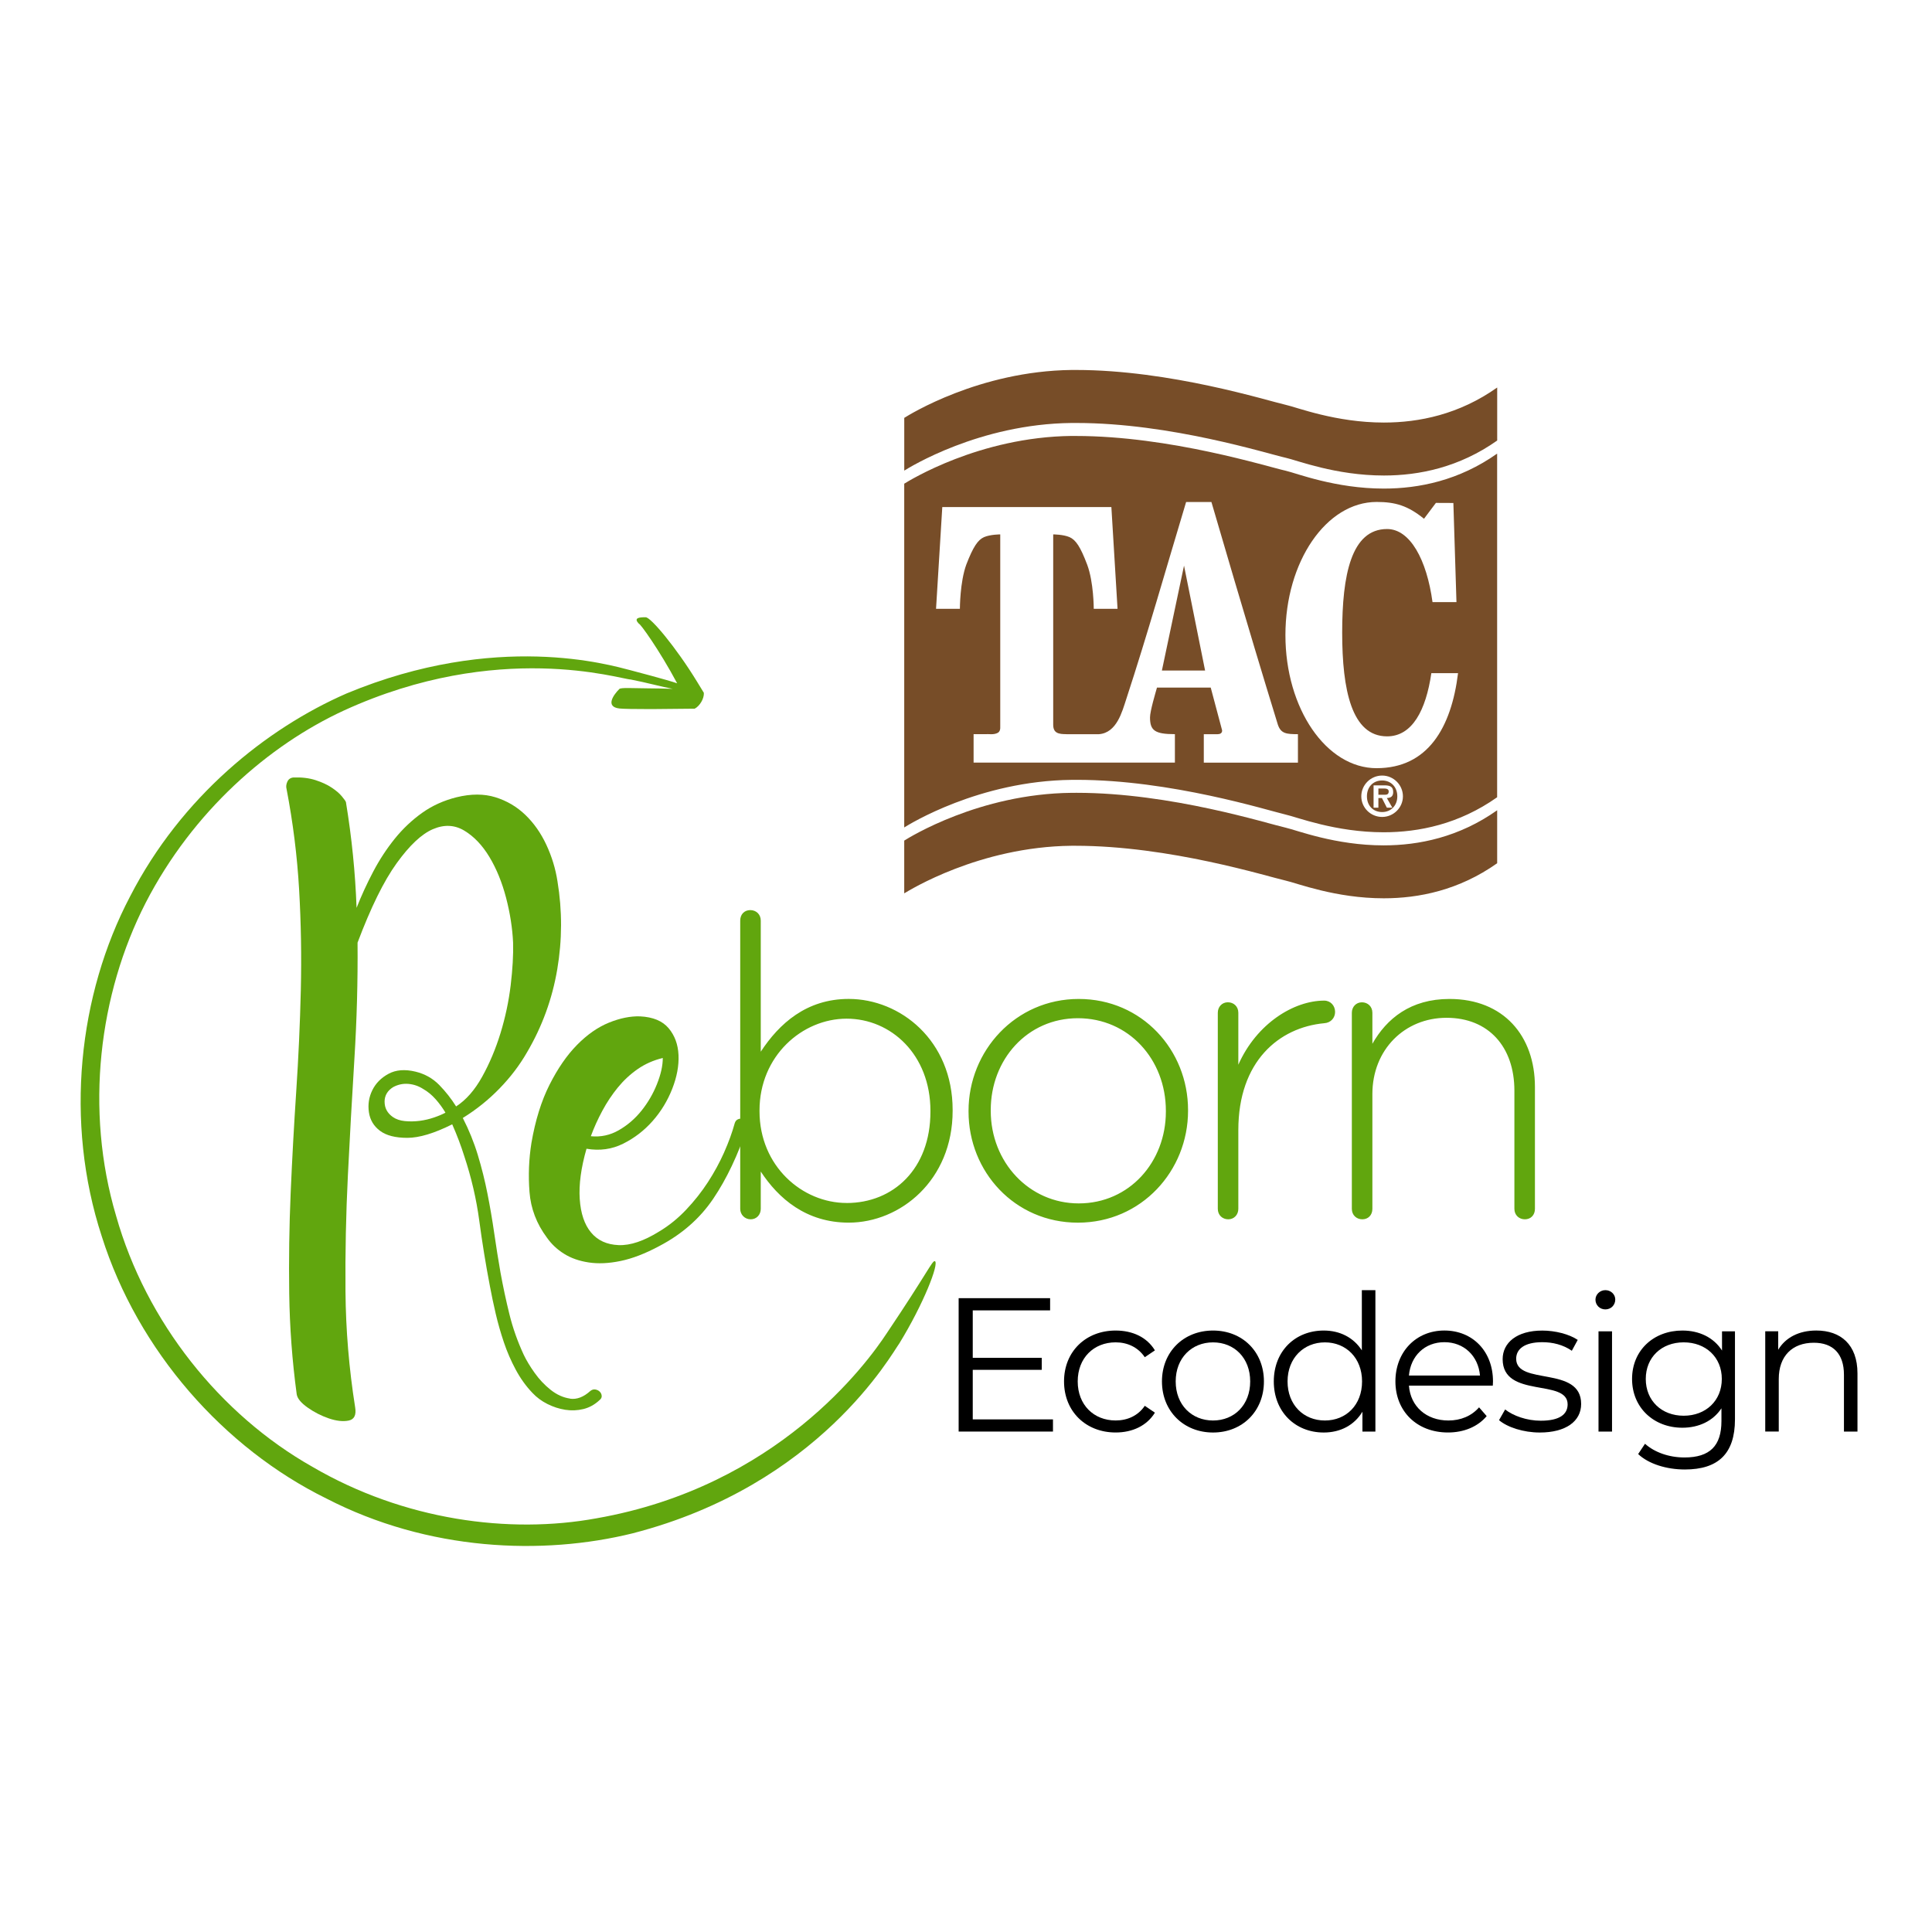 <svg width="263" height="263" viewBox="0 0 263 263" fill="none" xmlns="http://www.w3.org/2000/svg">
<g clip-path="url(#clip0_137_4621)">
<path d="M86.149 208.721C111.552 202.168 121.405 184.248 122.432 182.864C125.718 177.507 127.886 171.966 127.26 171.674C126.874 171.627 126.344 173.119 120.706 181.502C118.047 185.545 105.845 202.359 81.217 206.682C69.317 208.869 54.978 206.949 42.509 199.664C29.996 192.588 19.894 179.978 15.805 165.517C11.522 151.088 13.46 135.333 19.829 122.897C26.253 110.431 36.6 101.424 46.832 96.712C67.84 87.1 84.459 92.468 85.861 92.5C88.101 92.94 90.144 93.509 91.574 93.769C90.36 93.729 89.254 93.711 88.249 93.704C86.051 93.678 84.52 93.585 84.315 93.787C83.501 94.597 82.359 96.215 84.315 96.445C84.805 96.503 86.448 96.528 88.645 96.528C89.744 96.528 94.276 96.474 94.276 96.474H94.529L94.561 96.471H94.568C95.238 96.128 95.865 95.112 95.815 94.316L95.808 94.302L94.896 92.81C92.043 88.134 88.544 83.958 87.882 84.027C86.916 84.016 86.235 84.135 86.977 84.92C87.085 84.78 89.744 88.454 92.18 93.019C91.034 92.605 86.069 91.297 85.767 91.221C83.104 90.548 67.605 85.911 47.189 94.395C36.244 99.169 24.69 108.46 17.718 122.01C10.675 135.398 8.758 152.709 13.849 168.291C18.777 183.905 30.479 197.12 44.418 203.984C58.318 211.157 73.86 211.758 86.138 208.725" fill="#61A60E"/>
<path d="M52.351 149.986C52.351 149.132 52.748 148.462 53.533 147.979C54.192 147.63 54.881 147.485 55.605 147.55C56.329 147.615 56.995 147.846 57.611 148.242C58.224 148.591 58.782 149.053 59.29 149.622C59.795 150.191 60.245 150.804 60.638 151.463C60.241 151.683 59.726 151.902 59.092 152.119C58.455 152.338 57.799 152.493 57.121 152.58C56.441 152.666 55.774 152.677 55.115 152.612C54.459 152.547 53.908 152.36 53.472 152.054C52.726 151.528 52.355 150.836 52.355 149.982M77.599 190.387C76.677 190.254 75.802 189.861 74.969 189.205C74.137 188.546 73.402 187.768 72.768 186.871C72.13 185.973 71.641 185.152 71.287 184.406C70.455 182.609 69.807 180.778 69.349 178.916C68.888 177.053 68.484 175.158 68.131 173.227C67.825 171.472 67.541 169.689 67.278 167.87C67.015 166.05 66.708 164.253 66.355 162.476C66.006 160.7 65.566 158.949 65.04 157.216C64.514 155.483 63.833 153.808 63.001 152.187C64.842 151.049 66.507 149.712 67.998 148.177C69.49 146.642 70.736 145 71.745 143.245C73.806 139.74 75.175 135.978 75.856 131.968C76.537 127.959 76.547 123.96 75.888 119.968C75.625 118.26 75.121 116.606 74.375 115.003C73.629 113.403 72.674 112.045 71.514 110.928C70.354 109.812 68.993 109.012 67.44 108.529C65.883 108.046 64.118 108.046 62.147 108.529C60.393 108.969 58.826 109.678 57.446 110.665C56.066 111.653 54.827 112.823 53.731 114.182C52.636 115.54 51.66 117.031 50.806 118.653C49.952 120.274 49.195 121.917 48.54 123.585C48.45 121.175 48.288 118.775 48.046 116.387C47.805 113.998 47.488 111.599 47.091 109.188C47.048 109.055 46.861 108.792 46.533 108.399C46.205 108.003 45.744 107.61 45.153 107.218C44.562 106.821 43.827 106.483 42.952 106.198C42.073 105.913 41.068 105.795 39.929 105.838C39.533 105.881 39.259 106.079 39.108 106.429C38.953 106.778 38.924 107.11 39.011 107.416C39.886 111.973 40.455 116.534 40.718 121.092C40.981 125.649 41.057 130.221 40.949 134.8C40.841 139.383 40.632 143.973 40.325 148.573C40.019 153.178 39.767 157.768 39.569 162.347C39.371 166.929 39.306 171.508 39.371 176.088C39.436 180.67 39.774 185.239 40.39 189.796C40.477 190.365 40.97 190.967 41.871 191.605C42.768 192.239 43.734 192.732 44.764 193.085C45.794 193.435 46.691 193.536 47.459 193.381C48.226 193.226 48.522 192.624 48.345 191.572C47.513 186.312 47.073 181.052 47.03 175.792C46.987 170.532 47.095 165.261 47.358 159.98C47.621 154.698 47.916 149.416 48.244 144.135C48.572 138.853 48.716 133.582 48.673 128.322C50.471 123.545 52.243 119.939 53.998 117.507C55.752 115.075 57.395 113.53 58.93 112.874C60.465 112.215 61.888 112.283 63.203 113.072C64.518 113.861 65.656 115.057 66.622 116.657C67.584 118.256 68.34 120.108 68.892 122.212C69.439 124.316 69.756 126.355 69.846 128.326C69.89 129.994 69.781 131.922 69.519 134.112C69.255 136.306 68.794 138.475 68.139 140.622C67.479 142.769 66.647 144.755 65.638 146.57C64.63 148.39 63.448 149.737 62.09 150.616C61.43 149.564 60.663 148.588 59.788 147.691C58.908 146.794 57.835 146.192 56.567 145.882C55.118 145.533 53.893 145.63 52.885 146.178C51.876 146.725 51.141 147.471 50.68 148.415C50.219 149.359 50.064 150.353 50.219 151.405C50.373 152.457 50.878 153.3 51.732 153.938C52.586 154.576 53.825 154.893 55.446 154.893C57.067 154.893 59.107 154.28 61.56 153.052C62.219 154.543 62.763 155.988 63.203 157.393C64.165 160.286 64.846 163.211 65.242 166.169C65.638 169.127 66.118 172.096 66.69 175.079C66.91 176.264 67.173 177.511 67.479 178.826C67.786 180.141 68.16 181.445 68.596 182.738C69.032 184.032 69.573 185.271 70.207 186.453C70.841 187.634 71.597 188.69 72.476 189.609C73.046 190.221 73.727 190.725 74.516 191.122C75.305 191.518 76.115 191.781 76.947 191.911C77.78 192.044 78.601 192.008 79.412 191.813C80.222 191.615 80.957 191.208 81.613 190.596C81.833 190.419 81.93 190.221 81.908 190.005C81.887 189.785 81.8 189.598 81.645 189.447C81.49 189.292 81.296 189.194 81.055 189.151C80.813 189.108 80.582 189.173 80.363 189.349C79.44 190.181 78.522 190.531 77.599 190.401" fill="#61A60E"/>
<path d="M89.434 147.572C88.909 148.887 88.206 150.094 87.331 151.189C86.451 152.284 85.425 153.174 84.239 153.851C83.058 154.532 81.786 154.806 80.428 154.673C80.867 153.488 81.39 152.328 82.006 151.189C82.618 150.051 83.321 148.999 84.11 148.033C84.899 147.071 85.796 146.235 86.805 145.533C87.813 144.834 88.952 144.329 90.224 144.02C90.224 145.072 89.96 146.257 89.434 147.568M98.575 156.874C97.959 158.254 97.227 159.601 96.373 160.916C95.519 162.231 94.532 163.482 93.415 164.663C92.299 165.845 91.081 166.832 89.766 167.621C87.662 168.936 85.81 169.559 84.21 169.495C82.607 169.43 81.361 168.86 80.464 167.783C79.563 166.71 79.051 165.186 78.918 163.215C78.788 161.244 79.095 158.964 79.84 156.377C81.638 156.683 83.303 156.453 84.837 155.685C86.372 154.918 87.709 153.887 88.847 152.594C89.986 151.301 90.872 149.845 91.51 148.22C92.144 146.599 92.432 145.064 92.364 143.616C92.299 142.171 91.848 140.954 91.016 139.967C90.184 138.979 88.891 138.443 87.136 138.356C85.821 138.313 84.409 138.597 82.895 139.21C81.382 139.826 79.938 140.831 78.554 142.236C77.174 143.638 75.924 145.446 74.807 147.662C73.691 149.874 72.869 152.515 72.343 155.584C71.994 157.778 71.904 160.001 72.08 162.257C72.253 164.516 73.042 166.587 74.447 168.471C75.06 169.35 75.838 170.082 76.782 170.673C77.722 171.264 78.843 171.66 80.136 171.854C81.429 172.053 82.874 171.988 84.474 171.656C86.073 171.328 87.817 170.658 89.701 169.649C92.814 168.028 95.278 165.87 97.097 163.175C98.917 160.481 100.463 157.224 101.731 153.412C101.817 153.149 101.796 152.918 101.666 152.72C101.533 152.522 101.36 152.392 101.14 152.324C100.92 152.259 100.7 152.27 100.484 152.356C100.264 152.443 100.109 152.619 100.023 152.882C99.674 154.154 99.191 155.48 98.578 156.86" fill="#61A60E"/>
<path d="M184.024 164.555C184.024 165.409 184.651 165.982 185.451 165.982C186.251 165.982 186.82 165.413 186.82 164.555V148.93C186.82 142.885 191.212 138.551 196.915 138.551C202.618 138.551 206.152 142.485 206.152 148.473V164.555C206.152 165.409 206.779 165.982 207.579 165.982C208.379 165.982 208.948 165.413 208.948 164.555V147.961C208.948 141.004 204.672 135.986 197.315 135.986C192.012 135.986 188.762 138.666 186.82 142.089V137.87C186.82 137.016 186.193 136.443 185.394 136.443C184.594 136.443 184.024 137.07 184.024 137.87V164.559V164.555ZM165.777 164.555C165.777 165.409 166.403 165.982 167.203 165.982C168.003 165.982 168.572 165.355 168.572 164.555V153.833C168.572 144.481 174.103 139.862 180.263 139.289C181.175 139.232 181.744 138.547 181.744 137.751C181.744 136.897 181.117 136.212 180.263 136.212C176.156 136.212 171.08 139.293 168.572 144.938V137.866C168.572 137.012 167.945 136.439 167.146 136.439C166.346 136.439 165.777 137.066 165.777 137.866V164.555ZM146.844 163.817C140.114 163.817 134.869 158.229 134.869 151.214V151.099C134.869 144.254 139.83 138.608 146.732 138.608C153.635 138.608 158.708 144.196 158.708 151.211V151.326C158.708 158.171 153.747 163.817 146.848 163.817M146.729 166.439C155.397 166.439 161.727 159.367 161.727 151.214V151.099C161.727 142.942 155.455 135.986 146.844 135.986C138.234 135.986 131.846 143.058 131.846 151.211V151.326C131.846 159.483 138.118 166.439 146.729 166.439ZM115.252 163.759C109.206 163.759 103.392 158.74 103.392 151.272V151.157C103.392 143.742 109.206 138.67 115.252 138.67C121.297 138.67 126.658 143.573 126.658 151.214V151.33C126.658 159.144 121.582 163.763 115.252 163.763M100.765 164.555C100.765 165.355 101.392 165.982 102.192 165.982C102.992 165.982 103.561 165.355 103.561 164.555V159.479C105.957 163.129 109.722 166.436 115.536 166.436C122.551 166.436 129.681 160.675 129.681 151.211V151.095C129.681 141.627 122.551 135.982 115.536 135.982C109.776 135.982 106.068 139.347 103.561 143.166V125.318C103.561 124.464 102.934 123.891 102.134 123.891C101.334 123.891 100.765 124.46 100.765 125.318V164.552V164.555Z" fill="#61A60E"/>
<path d="M146.567 107.924C146.333 107.924 146.102 107.924 145.868 107.927C133.291 108.057 123.769 114.005 123.091 114.43V121.611C123.769 121.211 133.287 115.266 145.868 115.133C146.037 115.133 146.206 115.133 146.372 115.133C159.248 115.133 172.521 119.316 175.025 119.878C176.513 120.202 181.794 122.284 188.369 122.284C193.15 122.284 198.612 121.186 203.807 117.511V110.298C198.608 113.976 193.132 115.079 188.348 115.079C181.78 115.079 176.509 113.004 175.025 112.672C172.535 112.117 159.382 107.924 146.567 107.924Z" fill="#774D28"/>
<path d="M146.43 59.344C146.243 59.344 146.055 59.344 145.864 59.344C133.287 59.492 123.765 65.433 123.091 65.844V112.64C123.765 112.218 133.287 106.299 145.864 106.162C146.098 106.158 146.333 106.158 146.57 106.158C159.382 106.158 172.532 110.305 175.021 110.889C176.509 111.213 181.787 113.296 188.362 113.296C193.139 113.296 198.608 112.197 203.803 108.529V61.748C198.616 65.412 193.154 66.51 188.377 66.51C181.791 66.51 176.506 64.421 175.021 64.079C172.524 63.531 159.284 59.348 146.43 59.348M187.4 104.573C180.544 104.573 174.982 96.46 174.982 86.455C174.982 76.45 180.544 68.33 187.4 68.33C189.937 68.33 191.651 68.834 193.846 70.618L195.467 68.459L197.845 68.47L198.266 81.966H195.006C194.224 76.202 191.958 72.015 188.82 72.015C183.931 72.015 182.709 78.309 182.709 86.116C182.709 93.924 184.003 100.239 188.82 100.239C192.249 100.239 194.109 96.687 194.847 91.636H198.482C197.564 99.072 194.361 104.57 187.397 104.57M145.176 99.944H149.597C152.029 99.76 152.756 96.863 153.315 95.17C156.218 86.307 158.776 77.254 161.464 68.337H164.908C165.467 70.203 169.664 84.729 173.951 98.64C174.373 99.904 175.162 99.933 176.686 99.944V103.817H163.871V99.944H165.762C166.058 99.944 166.389 99.821 166.364 99.418L164.815 93.603H157.497C157.317 94.237 156.55 96.802 156.55 97.656C156.55 99.429 157.18 99.94 159.937 99.94V103.813H132.534V99.94H134.321C134.353 99.936 134.393 99.933 134.436 99.933C134.498 99.933 134.573 99.936 134.66 99.94C134.743 99.944 134.836 99.947 134.934 99.947C135.222 99.947 135.56 99.915 135.859 99.742C136.295 99.457 136.13 98.784 136.162 98.603V72.747C136.162 72.747 134.811 72.747 133.954 73.118C133.111 73.492 132.469 74.451 131.543 76.85C130.668 79.235 130.668 82.874 130.668 82.874H127.422L128.272 69.025H151.29L152.129 82.874H148.891C148.891 82.874 148.891 79.232 147.99 76.85C147.082 74.454 146.455 73.496 145.594 73.118C144.737 72.747 143.371 72.747 143.371 72.747V98.65C143.371 99.814 144.106 99.94 145.173 99.94M188.15 111.21C186.593 111.21 185.311 109.959 185.311 108.403C185.311 106.847 186.59 105.575 188.15 105.575C189.71 105.575 190.978 106.861 190.978 108.403C190.978 109.945 189.695 111.21 188.15 111.21ZM188.15 106.245C186.885 106.245 186.078 107.164 186.078 108.399C186.078 109.635 186.885 110.543 188.15 110.543C189.338 110.543 190.214 109.675 190.214 108.399C190.214 107.124 189.342 106.245 188.15 106.245ZM186.982 109.945V106.908H188.452C189.256 106.908 189.652 107.106 189.652 107.827C189.652 108.403 189.338 108.616 188.791 108.637L189.537 109.949H188.791L188.121 108.637H187.638V109.949H186.982V109.945ZM188.359 107.337H187.638V108.19H188.513C188.82 108.19 189.043 108.111 189.043 107.736C189.043 107.362 188.632 107.337 188.359 107.337Z" fill="#774D28"/>
<path d="M161.179 76.998L158.167 91.279H164.047L161.179 76.998Z" fill="#774D28"/>
<path d="M146.47 50.363C146.268 50.363 146.07 50.363 145.868 50.363C133.291 50.514 123.769 56.462 123.095 56.884V64.064C123.769 63.646 133.291 57.709 145.868 57.579C146.088 57.579 146.311 57.579 146.531 57.579C159.357 57.579 172.535 61.766 175.028 62.317C176.516 62.641 181.805 64.731 188.395 64.731C193.168 64.731 198.623 63.632 203.811 59.968V52.751C198.623 56.423 193.161 57.521 188.387 57.521C181.802 57.521 176.516 55.432 175.028 55.111C172.532 54.549 159.313 50.363 146.473 50.363" fill="#774D28"/>
<path d="M143.339 193.215V194.876H130.499V176.718H142.95V178.379H132.419V184.839H141.811V186.474H132.419V193.219H143.339V193.215Z" fill="black"/>
<path d="M144.845 188.052C144.845 183.981 147.803 181.124 151.874 181.124C154.183 181.124 156.129 182.032 157.217 183.823L155.84 184.756C154.907 183.38 153.455 182.731 151.87 182.731C148.887 182.731 146.707 184.86 146.707 188.049C146.707 191.237 148.887 193.366 151.87 193.366C153.452 193.366 154.904 192.743 155.84 191.37L157.217 192.304C156.129 194.069 154.183 195.002 151.874 195.002C147.799 195.002 144.845 192.123 144.845 188.049V188.052Z" fill="black"/>
<path d="M158.175 188.052C158.175 184.006 161.133 181.124 165.128 181.124C169.124 181.124 172.056 184.003 172.056 188.052C172.056 192.102 169.124 195.006 165.128 195.006C161.133 195.006 158.175 192.098 158.175 188.052ZM170.186 188.052C170.186 184.86 168.032 182.735 165.128 182.735C162.224 182.735 160.045 184.864 160.045 188.052C160.045 191.241 162.224 193.37 165.128 193.37C168.032 193.37 170.186 191.244 170.186 188.052Z" fill="black"/>
<path d="M187.231 175.626V194.876H185.465V192.177C184.349 194.018 182.457 195.006 180.198 195.006C176.307 195.006 173.4 192.177 173.4 188.052C173.4 183.927 176.304 181.124 180.198 181.124C182.378 181.124 184.244 182.057 185.386 183.823V175.626H187.227H187.231ZM185.415 188.052C185.415 184.86 183.235 182.735 180.357 182.735C177.478 182.735 175.273 184.864 175.273 188.052C175.273 191.241 177.453 193.37 180.357 193.37C183.261 193.37 185.415 191.244 185.415 188.052Z" fill="black"/>
<path d="M203.209 188.621H191.796C192.005 191.475 194.181 193.37 197.167 193.37C198.828 193.37 200.305 192.772 201.343 191.579L202.38 192.772C201.163 194.224 199.268 195.002 197.113 195.002C192.858 195.002 189.955 192.095 189.955 188.049C189.955 184.003 192.783 181.121 196.623 181.121C200.464 181.121 203.238 183.949 203.238 188.049C203.238 188.204 203.213 188.413 203.213 188.618L203.209 188.621ZM191.792 187.249H201.469C201.235 184.576 199.289 182.709 196.62 182.709C193.95 182.709 192.026 184.576 191.796 187.249H191.792Z" fill="black"/>
<path d="M204.063 193.32L204.892 191.868C205.98 192.725 207.824 193.399 209.741 193.399C212.335 193.399 213.398 192.516 213.398 191.169C213.398 187.613 204.553 190.416 204.553 185.019C204.553 182.789 206.473 181.128 209.95 181.128C211.715 181.128 213.632 181.622 214.774 182.4L213.97 183.877C212.778 183.048 211.351 182.71 209.95 182.71C207.485 182.71 206.394 183.668 206.394 184.965C206.394 188.65 215.239 185.873 215.239 191.115C215.239 193.474 213.163 195.006 209.607 195.006C207.352 195.006 205.173 194.278 204.056 193.32H204.063Z" fill="black"/>
<path d="M217.188 176.923C217.188 176.225 217.786 175.626 218.535 175.626C219.285 175.626 219.883 176.196 219.883 176.898C219.883 177.651 219.313 178.246 218.535 178.246C217.757 178.246 217.188 177.648 217.188 176.923ZM217.602 181.229H219.443V194.876H217.602V181.229Z" fill="black"/>
<path d="M236.178 181.229V193.215C236.178 197.909 233.868 200.039 229.354 200.039C226.865 200.039 224.425 199.286 222.999 197.938L223.932 196.537C225.229 197.704 227.2 198.403 229.304 198.403C232.755 198.403 234.337 196.821 234.337 193.449V191.709C233.195 193.449 231.249 194.354 229.019 194.354C225.128 194.354 222.17 191.63 222.17 187.714C222.17 183.798 225.128 181.124 229.019 181.124C231.303 181.124 233.274 182.057 234.416 183.848V181.229H236.181H236.178ZM234.387 187.714C234.387 184.756 232.207 182.731 229.199 182.731C226.191 182.731 224.036 184.756 224.036 187.714C224.036 190.672 226.191 192.721 229.199 192.721C232.207 192.721 234.387 190.672 234.387 187.714Z" fill="black"/>
<path d="M252.855 186.964V194.876H251.014V187.144C251.014 184.266 249.508 182.785 246.914 182.785C243.981 182.785 242.14 184.601 242.14 187.714V194.872H240.299V181.225H242.065V183.74C243.052 182.079 244.893 181.121 247.253 181.121C250.574 181.121 252.855 183.041 252.855 186.957V186.964Z" fill="black"/>
</g>
<defs>
<clipPath id="clip0_137_4621">
<rect width="263" height="263" fill="white"/>
</clipPath>
</defs>
</svg>
